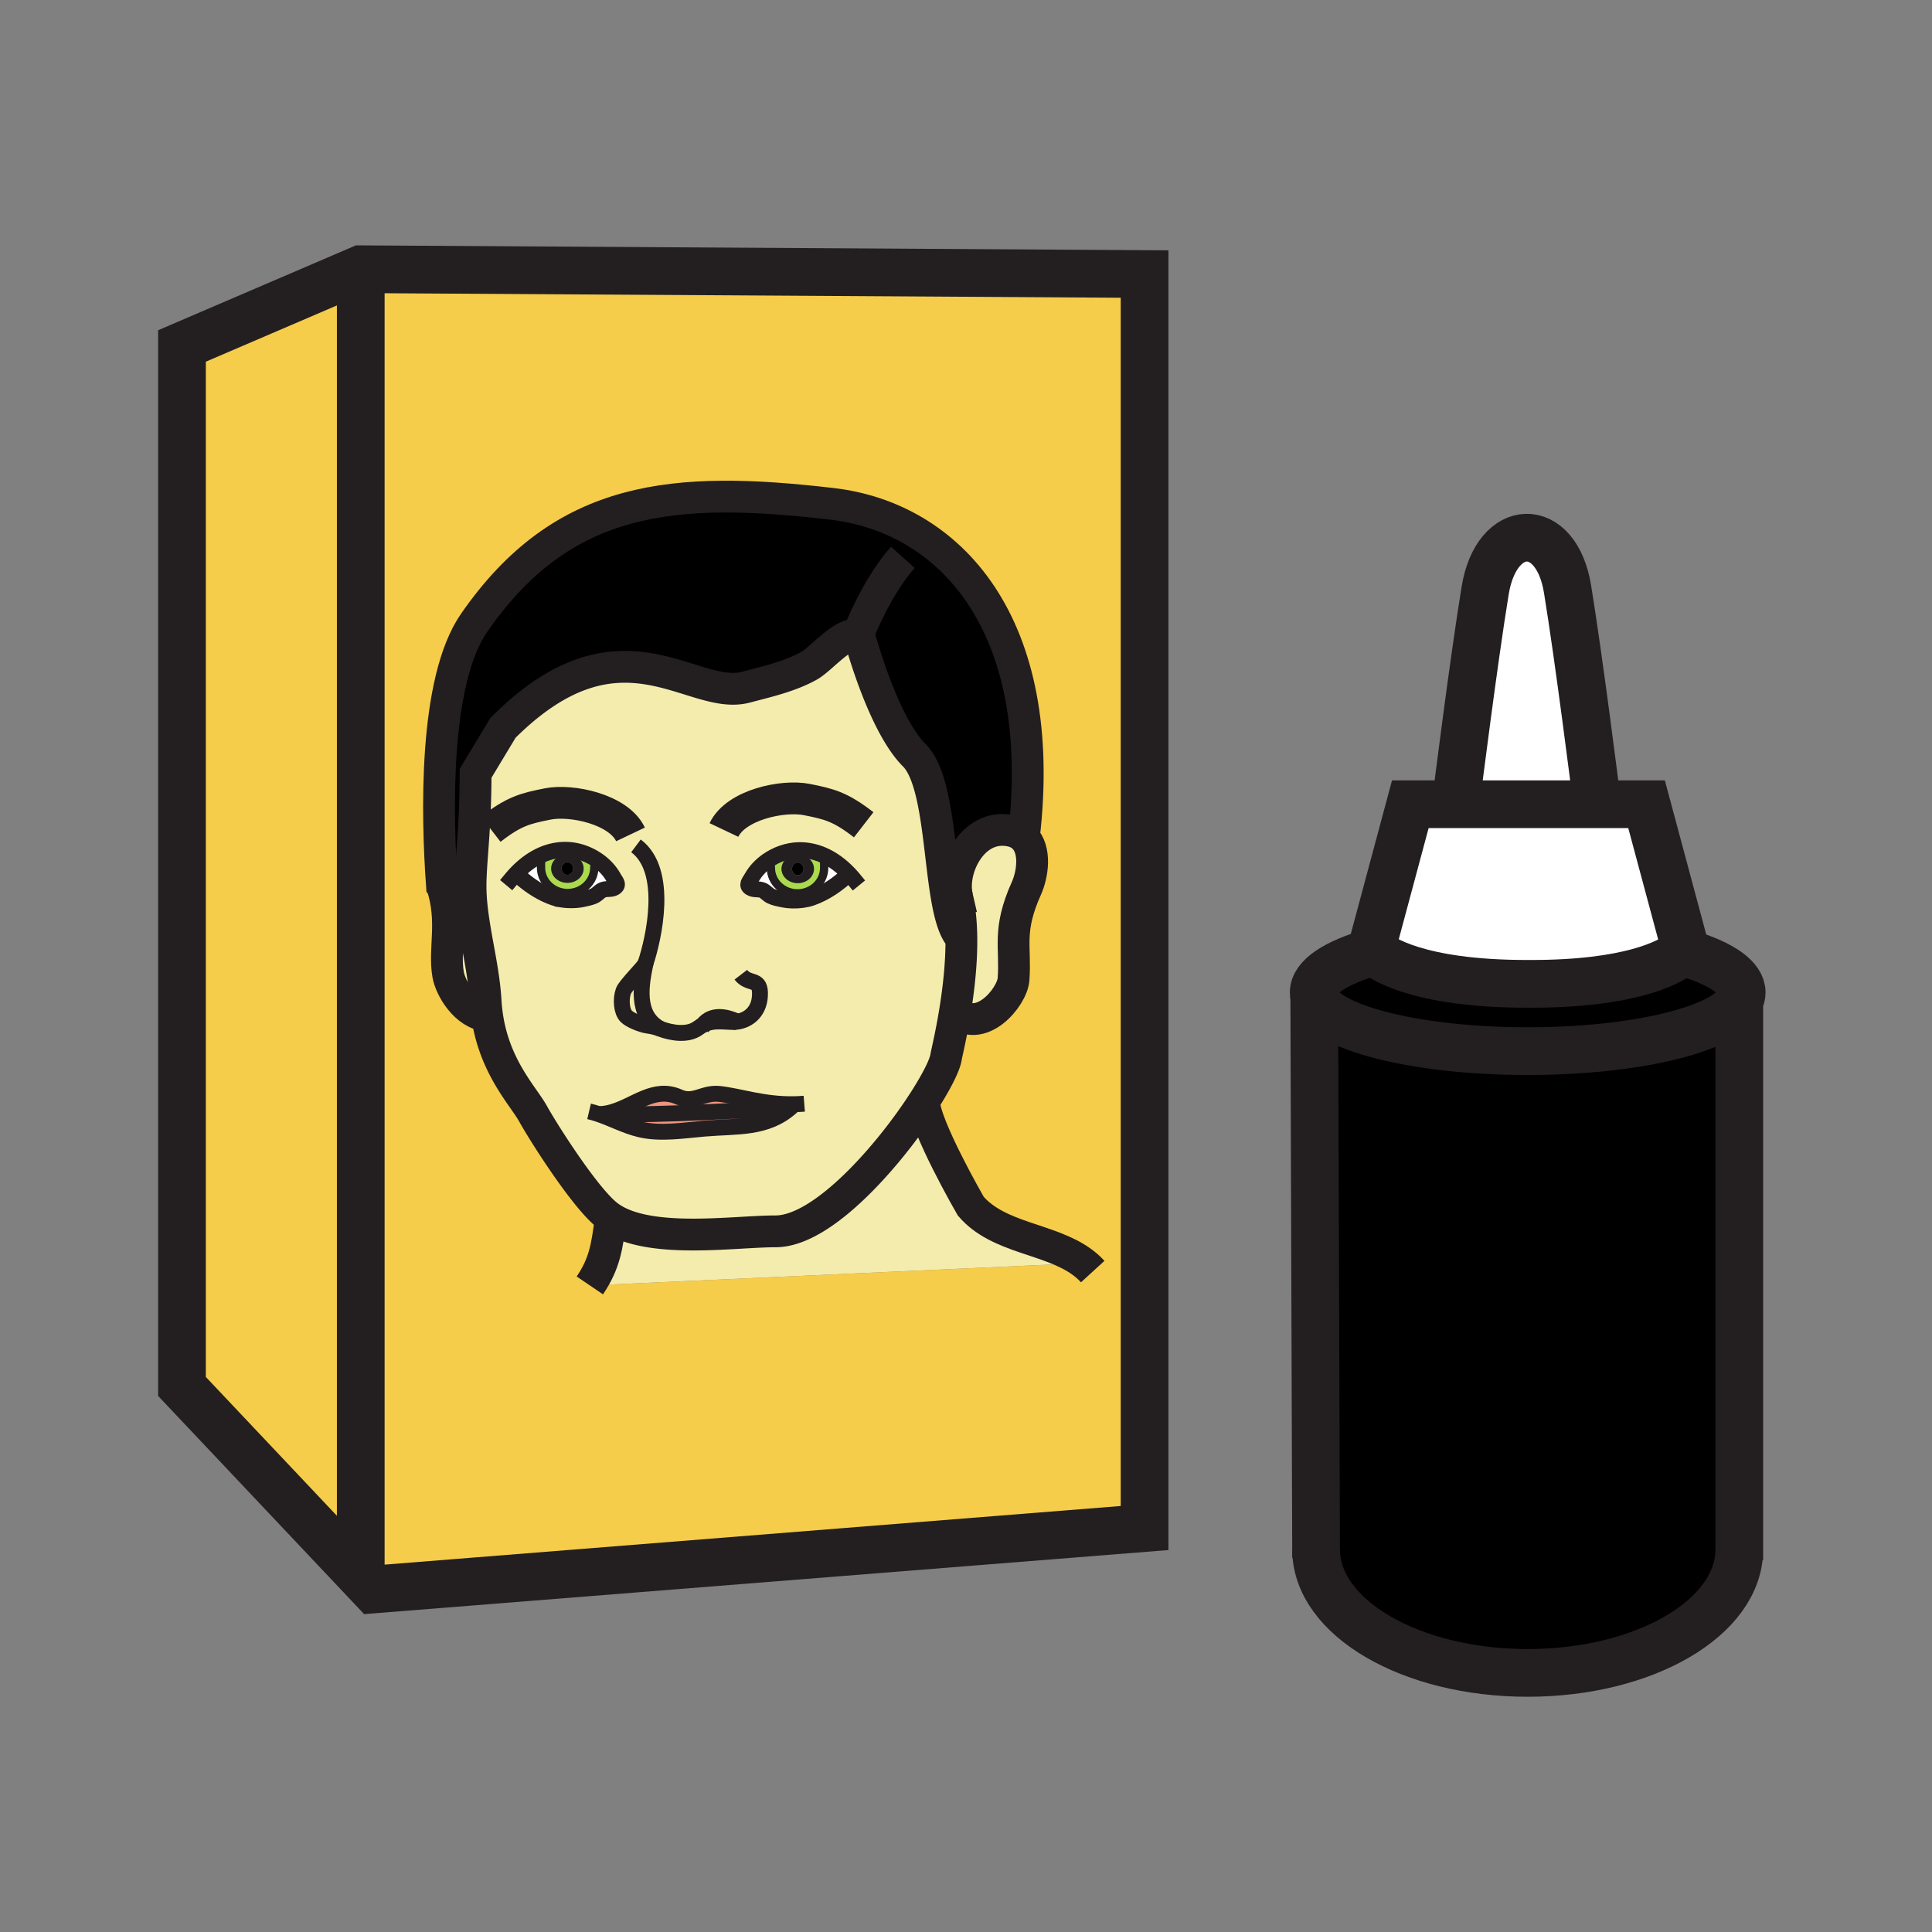 <?xml version="1.0"?><svg xmlns="http://www.w3.org/2000/svg" width="850.394" height="850.394" viewBox="0 0 850.394 850.394" overflow="visible"><rect x="0" y="0" width="850.394" height="850.394" fill="#808080" stroke="none"/><path d="M256.89 382.31c0-3.46-3.19-6.28-7.14-6.28-3.94 0-7.14 2.82-7.14 6.28 0 3.48 3.2 6.28 7.14 6.28 3.95 0 7.14-2.8 7.14-6.28zm-7.53-8.25c4.34.1 8.76 1.51 12.54 3.87l-.58.95c.73 1.45.27 1.3.27 3.01 0 6.17-5.25 11.19-11.73 11.19-.61 0-1.2-.04-1.79-.13-5.62-.82-9.93-5.47-9.93-11.06 0-2.32-.22-2.92 1.04-4.71l-.43-1.02c3.28-1.4 6.83-2.18 10.61-2.1zM362.76 382.03c0 5.6-4.32 10.24-9.95 11.06-.58.09-1.17.13-1.78.13-6.47 0-11.71-5.01-11.71-11.19 0-1.63-.42-1.58.14-2.79l-1.78-.31c4.05-2.86 9-4.61 13.85-4.73 3.78-.08 7.33.7 10.61 2.1l-.43 1.02c1.27 1.79 1.05 2.39 1.05 4.71zm-11.62 6.7c3.95 0 7.14-2.81 7.14-6.28s-3.19-6.28-7.14-6.28c-3.95 0-7.14 2.81-7.14 6.28s3.19 6.28 7.14 6.28z" fill="#abda4d"></path><path d="M269.67 490.58c23.09 0 56.28-1.5 78.68-3.36-10.94 9.811-23.87 8.33-38.22 9.55-9.18.78-19.46 2.5-28.51.32-6.38-1.54-12-4.609-18.09-6.68 2.02-.03 3.95-.37 5.82-.891l.32 1.061z" fill="#f0947d"></path><path d="M316.67 481.51c8.81.94 19.19 4.771 32.95 4.521-.42.42-.84.819-1.27 1.189-22.4 1.86-55.59 3.36-78.68 3.36l-.32-1.061c10.19-2.899 18.62-11.51 29.51-6.649 6.67 2.99 10.46-2.14 17.81-1.36z" fill="#f0947d"></path><path d="M284.11 424.11c-1.68 8.32-4.8 22.76 6.63 28.77-2.56-.97-3.9-1.189-6.13-1.53-2.16-.33-7.24-2.25-8.97-4.029-2.07-2.13-2.53-7.44-1.23-11.101.94-2.61 9.18-10.61 9.7-12.11z" fill="#f4ecad" class="aac-skin-fill"></path><path d="M238.14 381.89c0 5.59 4.31 10.24 9.93 11.06l-.42 3.03a20.43 20.43 0 0 1-4.11-.96c-6.15-2.18-11.48-6-16.11-10.28l-.25-.24c3.35-3.52 7.23-6.48 11.57-8.34l.43 1.02c-1.26 1.79-1.04 2.39-1.04 4.71zM249.86 393.08c6.48 0 11.73-5.02 11.73-11.19 0-1.71.46-1.56-.27-3.01l.58-.95c3.35 2.06 6.2 4.87 8.05 8.15 1.12 1.98 2.61 3.36.65 4.58-1.68 1.04-3.69.3-5.49 1.14-1.2.56-2.29 1.93-3.59 2.53-1.52.71-3.56 1.11-5.21 1.46-2.6.53-5.74.6-8.66.19l.42-3.03c.59.09 1.18.13 1.79.13zM351.03 393.22c.61 0 1.2-.04 1.78-.13l.42 3.04c-2.91.4-6.05.33-8.65-.21-1.65-.34-3.68-.74-5.21-1.46-1.28-.58-2.39-1.96-3.59-2.53-1.78-.83-3.81-.09-5.47-1.13-1.98-1.22-.49-2.59.64-4.58 1.6-2.84 3.95-5.32 6.73-7.29l1.78.31c-.56 1.21-.14 1.16-.14 2.79 0 6.18 5.24 11.19 11.71 11.19zM373.46 384.88c-4.62 4.28-9.95 8.09-16.11 10.28-1.25.44-2.66.77-4.12.97l-.42-3.04c5.63-.82 9.95-5.46 9.95-11.06 0-2.32.22-2.92-1.05-4.71l.43-1.02c4.35 1.86 8.24 4.82 11.58 8.34l-.26.24z" fill="#fff"></path><path d="M213.74 440.55c.13 2.26.36 4.44.66 6.521-9.54-.74-16.1-12.141-17.14-18.08-2-11.43 2.56-23.17-2.74-39.4 0 0 3.55 3.77 13.64 13.85 1.66 12.179 4.86 24.669 5.58 37.109zM450.64 368.64c5.511 5.47 3.87 16.29 1.15 22.34-8.45 18.8-4.59 25.72-5.67 40.06-.601 8.02-14.78 24.8-25.74 14.02 1.53-9.43 2.9-21 2.78-32.16-.07-6.46-.64-12.79-1.96-18.47-2.63-12.29 7.02-31.7 23.12-28.87 2.74.48 4.8 1.58 6.32 3.08z" fill="#f4ecad" class="aac-skin-fill"></path><path d="M373.72 384.64c-3.34-3.52-7.23-6.48-11.58-8.34-3.28-1.4-6.83-2.18-10.61-2.1-4.85.12-9.8 1.87-13.85 4.73-2.78 1.97-5.13 4.45-6.73 7.29-1.13 1.99-2.62 3.36-.64 4.58 1.66 1.04 3.69.3 5.47 1.13 1.2.57 2.31 1.95 3.59 2.53 1.53.72 3.56 1.12 5.21 1.46 2.6.54 5.74.61 8.65.21 1.46-.2 2.87-.53 4.12-.97 6.16-2.19 11.49-6 16.11-10.28l.26-.24zm-82.98 68.24c-11.43-6.01-8.31-20.45-6.63-28.77-.52 1.5-8.76 9.5-9.7 12.11-1.3 3.66-.84 8.971 1.23 11.101 1.73 1.779 6.81 3.699 8.97 4.029 2.23.34 3.57.56 6.13 1.53zm18.95-1.86c3.56-1.789 6.63-1.479 12.45-1.199.7.029 1.42.01 2.12-.08-4.6-2.121-10.77-3.451-14.57 1.279zm39.93 35.01c-13.76.25-24.14-3.58-32.95-4.521-7.35-.779-11.14 4.351-17.81 1.36-10.89-4.86-19.32 3.75-29.51 6.649-1.87.521-3.8.86-5.82.891 6.09 2.07 11.71 5.14 18.09 6.68 9.05 2.18 19.33.46 28.51-.32 14.35-1.22 27.28.261 38.22-9.55a22.9 22.9 0 0 0 1.27-1.189zM214.4 447.07c-.3-2.08-.53-4.261-.66-6.521-.72-12.439-3.92-24.93-5.58-37.11-.63-4.51-1.04-8.98-1.04-13.38 0-11.35 2.21-24.66 2.21-49.66l12.07-20.03c51.8-51.8 82.95-11.57 106.86-17.88 9.22-2.44 19.46-4.73 27.91-9.48 5.43-3.05 15.42-15.43 21.37-13.24.26.09.52.21.76.37 0 0 10.06 38.22 24.14 52.3 14.09 14.08 9.65 69.4 20.71 80.46h.01c.12 11.16-1.25 22.73-2.78 32.16-1.78 10.95-3.79 19.011-3.94 20.15-.49 3.49-4.12 10.74-9.73 19.47-15.03 23.391-44.29 57.311-65.31 57.311-18.21 0-54.57 5.649-72.16-5.681-.91-.59-1.77-1.22-2.58-1.899-10.18-8.601-27.88-36.66-31.95-44.05-4.37-7.94-17.02-20.56-20.31-43.29zm12.78-62.57l.25.24c4.63 4.28 9.96 8.1 16.11 10.28 1.25.44 2.65.77 4.11.96 2.92.41 6.06.34 8.66-.19 1.65-.35 3.69-.75 5.21-1.46 1.3-.6 2.39-1.97 3.59-2.53 1.8-.84 3.81-.1 5.49-1.14 1.96-1.22.47-2.6-.65-4.58-1.85-3.28-4.7-6.09-8.05-8.15-3.78-2.36-8.2-3.77-12.54-3.87-3.78-.08-7.33.7-10.61 2.1-4.34 1.86-8.22 4.82-11.57 8.34z" fill="#f4ecad" class="aac-skin-fill"></path><path d="M406.74 484.7c-.16 10.319 20.56 46.22 20.56 46.22 12.2 14.17 34.45 14.09 48.79 24.45l-.09.63-216.38 9.79c6.62-9.75 7.54-17.35 9.05-28.17l.57-1.311c17.59 11.33 53.95 5.681 72.16 5.681 21.02 0 50.28-33.92 65.31-57.311l.03.021z" fill="#f4ecad" class="aac-skin-fill"></path><path fill="#f6cc4b" d="M158.79 118.51V693.6L80.1 610.26V152.28zM476.09 555.37c-14.34-10.36-36.59-10.28-48.79-24.45 0 0-20.72-35.9-20.56-46.22l-.03-.021c5.61-8.729 9.24-15.979 9.73-19.47.15-1.14 2.16-9.2 3.94-20.15 10.96 10.78 25.14-6 25.74-14.02 1.08-14.34-2.78-21.26 5.67-40.06 2.72-6.05 4.36-16.87-1.15-22.34 11.11-94.47-32.919-140.85-84.419-146.86-69.37-8.09-118.37-4.2-157.51 52.32-17.86 25.78-16.38 85.05-14.19 115.49 5.3 16.23.74 27.97 2.74 39.4 1.04 5.939 7.6 17.34 17.14 18.08 3.29 22.729 15.94 35.35 20.31 43.29 4.07 7.39 21.77 35.449 31.95 44.05.81.68 1.67 1.31 2.58 1.899l-.57 1.311c-1.51 10.82-2.43 18.42-9.05 28.17L476 556l.09-.63zm27.71-434.75v551.96l-339.34 27.03-5.67-6.011V118.51l345.01 2.11z"></path><path d="M702.42 349.11v4.88H641.26v-4.23s7.45-59.36 12.46-89.88c4.99-30.51 31.25-31.17 36.24-.65 5.01 30.51 12.46 89.88 12.46 89.88zM724.75 353.99l17.15 63.87s-.591.73-2.091 1.86c-5.38 4.06-22.42 13.33-65.899 13.33h-1.69c-48.7 0-64.7-11.63-67.93-14.54-.47-.41-.67-.65-.67-.65l17.149-63.87H724.75z" fill="#fff"></path><path d="M578.49 438.7c-.16-.61-.24-1.23-.24-1.86 0-6.83 9.69-13.05 25.5-17.68l.54-.65c3.229 2.91 19.229 14.54 67.93 14.54h1.69c43.479 0 60.52-9.27 65.899-13.33l3.721.17c14.39 4.54 23.1 10.459 23.1 16.95 0 1.33-.36 2.63-1.07 3.9-6.84 12.42-45.93 21.93-93.119 21.93-49.741 0-90.481-10.57-93.951-23.97z"></path><path d="M765.57 440.75v241.26c0 30.021-41.7 54.34-93.141 54.34-51.449 0-93.14-24.319-93.14-54.34h-.01l-.79-243.31c3.47 13.399 44.21 23.97 93.95 23.97 47.189 0 86.279-9.51 93.119-21.93l.012.01zM444.32 365.56c-16.101-2.83-25.75 16.58-23.12 28.87 1.32 5.68 1.89 12.01 1.96 18.47h-.01c-11.06-11.06-6.62-66.38-20.71-80.46-14.08-14.08-24.14-52.3-24.14-52.3-.24-.16-.5-.28-.76-.37-5.95-2.19-15.94 10.19-21.37 13.24-8.45 4.75-18.69 7.04-27.91 9.48-23.91 6.31-55.06-33.92-106.86 17.88l-12.07 20.03c0 25-2.21 38.31-2.21 49.66 0 4.4.41 8.87 1.04 13.38-10.09-10.08-13.64-13.85-13.64-13.85-2.19-30.44-3.67-89.71 14.19-115.49 39.14-56.52 88.14-60.41 157.51-52.32 51.5 6.01 95.53 52.39 84.419 146.86-1.519-1.5-3.579-2.6-6.319-3.08z"></path><path d="M351.15 385.25c-1.42 0-2.56-1.26-2.56-2.8s1.14-2.78 2.56-2.78c1.41 0 2.56 1.24 2.56 2.78s-1.15 2.8-2.56 2.8z"></path><path d="M348.59 382.45c0 1.54 1.14 2.8 2.56 2.8 1.41 0 2.56-1.26 2.56-2.8s-1.15-2.78-2.56-2.78c-1.42 0-2.56 1.24-2.56 2.78zm9.69 0c0 3.47-3.19 6.28-7.14 6.28-3.95 0-7.14-2.81-7.14-6.28s3.19-6.28 7.14-6.28c3.95 0 7.14 2.81 7.14 6.28z" fill="#231f20"></path><path d="M252.31 382.32c0 1.54-1.14 2.78-2.56 2.78s-2.56-1.24-2.56-2.78c0-1.55 1.14-2.79 2.56-2.79s2.56 1.24 2.56 2.79z"></path><path d="M249.75 376.03c3.95 0 7.14 2.82 7.14 6.28 0 3.48-3.19 6.28-7.14 6.28-3.94 0-7.14-2.8-7.14-6.28 0-3.46 3.2-6.28 7.14-6.28zm0 9.07c1.42 0 2.56-1.24 2.56-2.78 0-1.55-1.14-2.79-2.56-2.79s-2.56 1.24-2.56 2.79c0 1.54 1.14 2.78 2.56 2.78z" fill="#231f20"></path><g fill="none" stroke="#231f20"><path stroke-width="21" d="M158.79 118.51L80.1 152.28v457.98l78.69 83.34 5.67 6.01 339.34-27.03V120.62zM158.79 118.51V693.6M578.49 438.6v.1l.79 243.31.01 3.68"></path><path d="M765.57 682.01c0 30.021-41.7 54.34-93.141 54.34-51.449 0-93.14-24.319-93.14-54.34M765.57 686.67V440.75M743.53 419.89c14.39 4.54 23.1 10.459 23.1 16.95 0 1.33-.36 2.63-1.07 3.9-6.84 12.42-45.93 21.93-93.119 21.93-49.74 0-90.48-10.57-93.95-23.97-.16-.61-.24-1.23-.24-1.86 0-6.83 9.69-13.05 25.5-17.68" stroke-width="21"></path><path d="M604.29 418.51c3.229 2.91 19.229 14.54 67.93 14.54h1.69c43.479 0 60.52-9.27 65.899-13.33 1.5-1.13 2.091-1.86 2.091-1.86l-17.15-63.87H620.77l-17.149 63.87c-.001 0 .199.24.669.65zM702.42 349.11s-7.45-59.37-12.46-89.88c-4.99-30.52-31.25-29.86-36.24.65-5.01 30.52-12.46 89.88-12.46 89.88" stroke-width="21"></path><path d="M277.53 367.27c-5.29-11.13-25.99-15.48-36.47-13.39-9.86 1.96-14.75 3.15-25.03 11.12M318.65 365.33c5.3-11.15 26.01-15.5 36.49-13.4 9.86 1.96 14.75 3.14 25.03 11.11" stroke-width="14"></path><path d="M225.04 386.92c.69-.83 1.4-1.64 2.14-2.42 3.35-3.52 7.23-6.48 11.57-8.34 3.28-1.4 6.83-2.18 10.61-2.1 4.34.1 8.76 1.51 12.54 3.87 3.35 2.06 6.2 4.87 8.05 8.15 1.12 1.98 2.61 3.36.65 4.58-1.68 1.04-3.69.3-5.49 1.14-1.2.56-2.29 1.93-3.59 2.53-1.52.71-3.56 1.11-5.21 1.46-2.6.53-5.74.6-8.66.19a20.43 20.43 0 0 1-4.11-.96c-6.15-2.18-11.48-6-16.11-10.28" stroke-width="7" stroke-linecap="square" stroke-miterlimit="10"></path><path d="M261.32 378.88c.73 1.45.27 1.3.27 3.01 0 6.17-5.25 11.19-11.73 11.19-.61 0-1.2-.04-1.79-.13-5.62-.82-9.93-5.47-9.93-11.06 0-2.32-.22-2.92 1.04-4.71" stroke-width="3.66" stroke-linecap="square" stroke-miterlimit="10"></path><path d="M375.85 387.05c-.68-.83-1.39-1.63-2.13-2.41-3.34-3.52-7.23-6.48-11.58-8.34-3.28-1.4-6.83-2.18-10.61-2.1-4.85.12-9.8 1.87-13.85 4.73-2.78 1.97-5.13 4.45-6.73 7.29-1.13 1.99-2.62 3.36-.64 4.58 1.66 1.04 3.69.3 5.47 1.13 1.2.57 2.31 1.95 3.59 2.53 1.53.72 3.56 1.12 5.21 1.46 2.6.54 5.74.61 8.65.21 1.46-.2 2.87-.53 4.12-.97 6.16-2.19 11.49-6 16.11-10.28" stroke-width="7" stroke-linecap="square" stroke-miterlimit="10"></path><path d="M339.57 379.02c-.04.08-.07.15-.11.22-.56 1.21-.14 1.16-.14 2.79 0 6.18 5.24 11.19 11.71 11.19.61 0 1.2-.04 1.78-.13 5.63-.82 9.95-5.46 9.95-11.06 0-2.32.22-2.92-1.05-4.71" stroke-width="3.66" stroke-linecap="square" stroke-miterlimit="10"></path><path d="M450.63 368.74c0-.03.01-.07.01-.1 11.11-94.47-32.919-140.85-84.419-146.86-69.37-8.09-118.37-4.2-157.51 52.32-17.86 25.78-16.38 85.05-14.19 115.49 0 0 3.55 3.77 13.64 13.85" stroke-width="14"></path><path d="M423.15 412.9c-11.06-11.06-6.62-66.38-20.71-80.46-14.08-14.08-24.14-52.3-24.14-52.3-.24-.16-.5-.28-.76-.37-5.95-2.19-15.94 10.19-21.37 13.24-8.45 4.75-18.69 7.04-27.91 9.48-23.91 6.31-55.06-33.92-106.86 17.88l-12.07 20.03c0 25-2.21 38.31-2.21 49.66 0 4.4.41 8.87 1.04 13.38 1.66 12.18 4.86 24.67 5.58 37.11.13 2.26.36 4.44.66 6.521 3.29 22.729 15.94 35.35 20.31 43.29 4.07 7.39 21.77 35.449 31.95 44.05.81.68 1.67 1.31 2.58 1.899 17.59 11.33 53.95 5.681 72.16 5.681 21.02 0 50.28-33.92 65.31-57.311 5.61-8.729 9.24-15.979 9.73-19.47.15-1.14 2.16-9.2 3.94-20.15 1.53-9.43 2.9-21 2.78-32.16-.07-6.46-.64-12.79-1.96-18.47a50.42 50.42 0 0 0-1.66-5.66" stroke-width="14"></path><path d="M376.29 283.16c.39-1.11.8-2.24 1.25-3.39 4.59-11.9 12.13-25.82 19.87-34.44" stroke-width="14"></path><path d="M263.53 490.41c2.02-.03 3.95-.37 5.82-.891 10.19-2.899 18.62-11.51 29.51-6.649 6.67 2.99 10.46-2.14 17.81-1.36 8.81.94 19.19 4.771 32.95 4.521 1.43-.03 2.89-.101 4.39-.221" stroke-width="7"></path><path d="M259.29 489.18c1.45.34 2.86.761 4.24 1.23 6.09 2.07 11.71 5.14 18.09 6.68 9.05 2.18 19.33.46 28.51-.32 14.35-1.22 27.28.261 38.22-9.55.43-.37.85-.77 1.27-1.189.35-.34.69-.69 1.03-1.061M269.67 490.58c23.09 0 56.28-1.5 78.68-3.36M284.11 424.11c-.52 1.5-8.76 9.5-9.7 12.11-1.3 3.66-.84 8.971 1.23 11.101 1.73 1.779 6.81 3.699 8.97 4.029 2.23.341 3.57.561 6.13 1.53 4.96 1.84 11.94 2.96 16.42-.29.89-.649 1.72-1.17 2.53-1.57 3.56-1.789 6.63-1.479 12.45-1.199.7.029 1.42.01 2.12-.08 5.36-.65 10.51-4.771 10.25-12.94-.21-6.38-5-3.29-8.43-7.76M279.93 372.32c14.65 10.96 7.88 40.69 4.19 51.76" stroke-width="7"></path><path d="M284.25 423.42c-.04.22-.09.44-.13.66-.01.01-.01.02-.01.03-1.68 8.32-4.8 22.76 6.63 28.77" stroke-width="7"></path><path d="M421.23 394.6l-.03-.17c-2.63-12.29 7.02-31.7 23.12-28.87 2.739.48 4.8 1.58 6.319 3.08 5.511 5.47 3.87 16.29 1.15 22.34-8.45 18.8-4.59 25.72-5.67 40.06-.601 8.02-14.78 24.8-25.74 14.02M194.52 389.59c5.3 16.23.74 27.97 2.74 39.4 1.04 5.939 7.6 17.34 17.14 18.08.31.02.64.029.96.029M406.74 484.7c-.16 10.319 20.56 46.22 20.56 46.22 12.2 14.17 34.45 14.09 48.79 24.45 1.76 1.27 3.4 2.7 4.891 4.33M268.67 537.62c-1.51 10.82-2.43 18.42-9.05 28.17" stroke-width="14"></path><path d="M308.65 452.56c.32-.569.66-1.079 1.04-1.54 3.8-4.729 9.97-3.399 14.57-1.279.32.14.64.3.94.45" stroke-width="7.321"></path></g><path fill="none" d="M0 0h850.394v850.394H0z"></path></svg>
